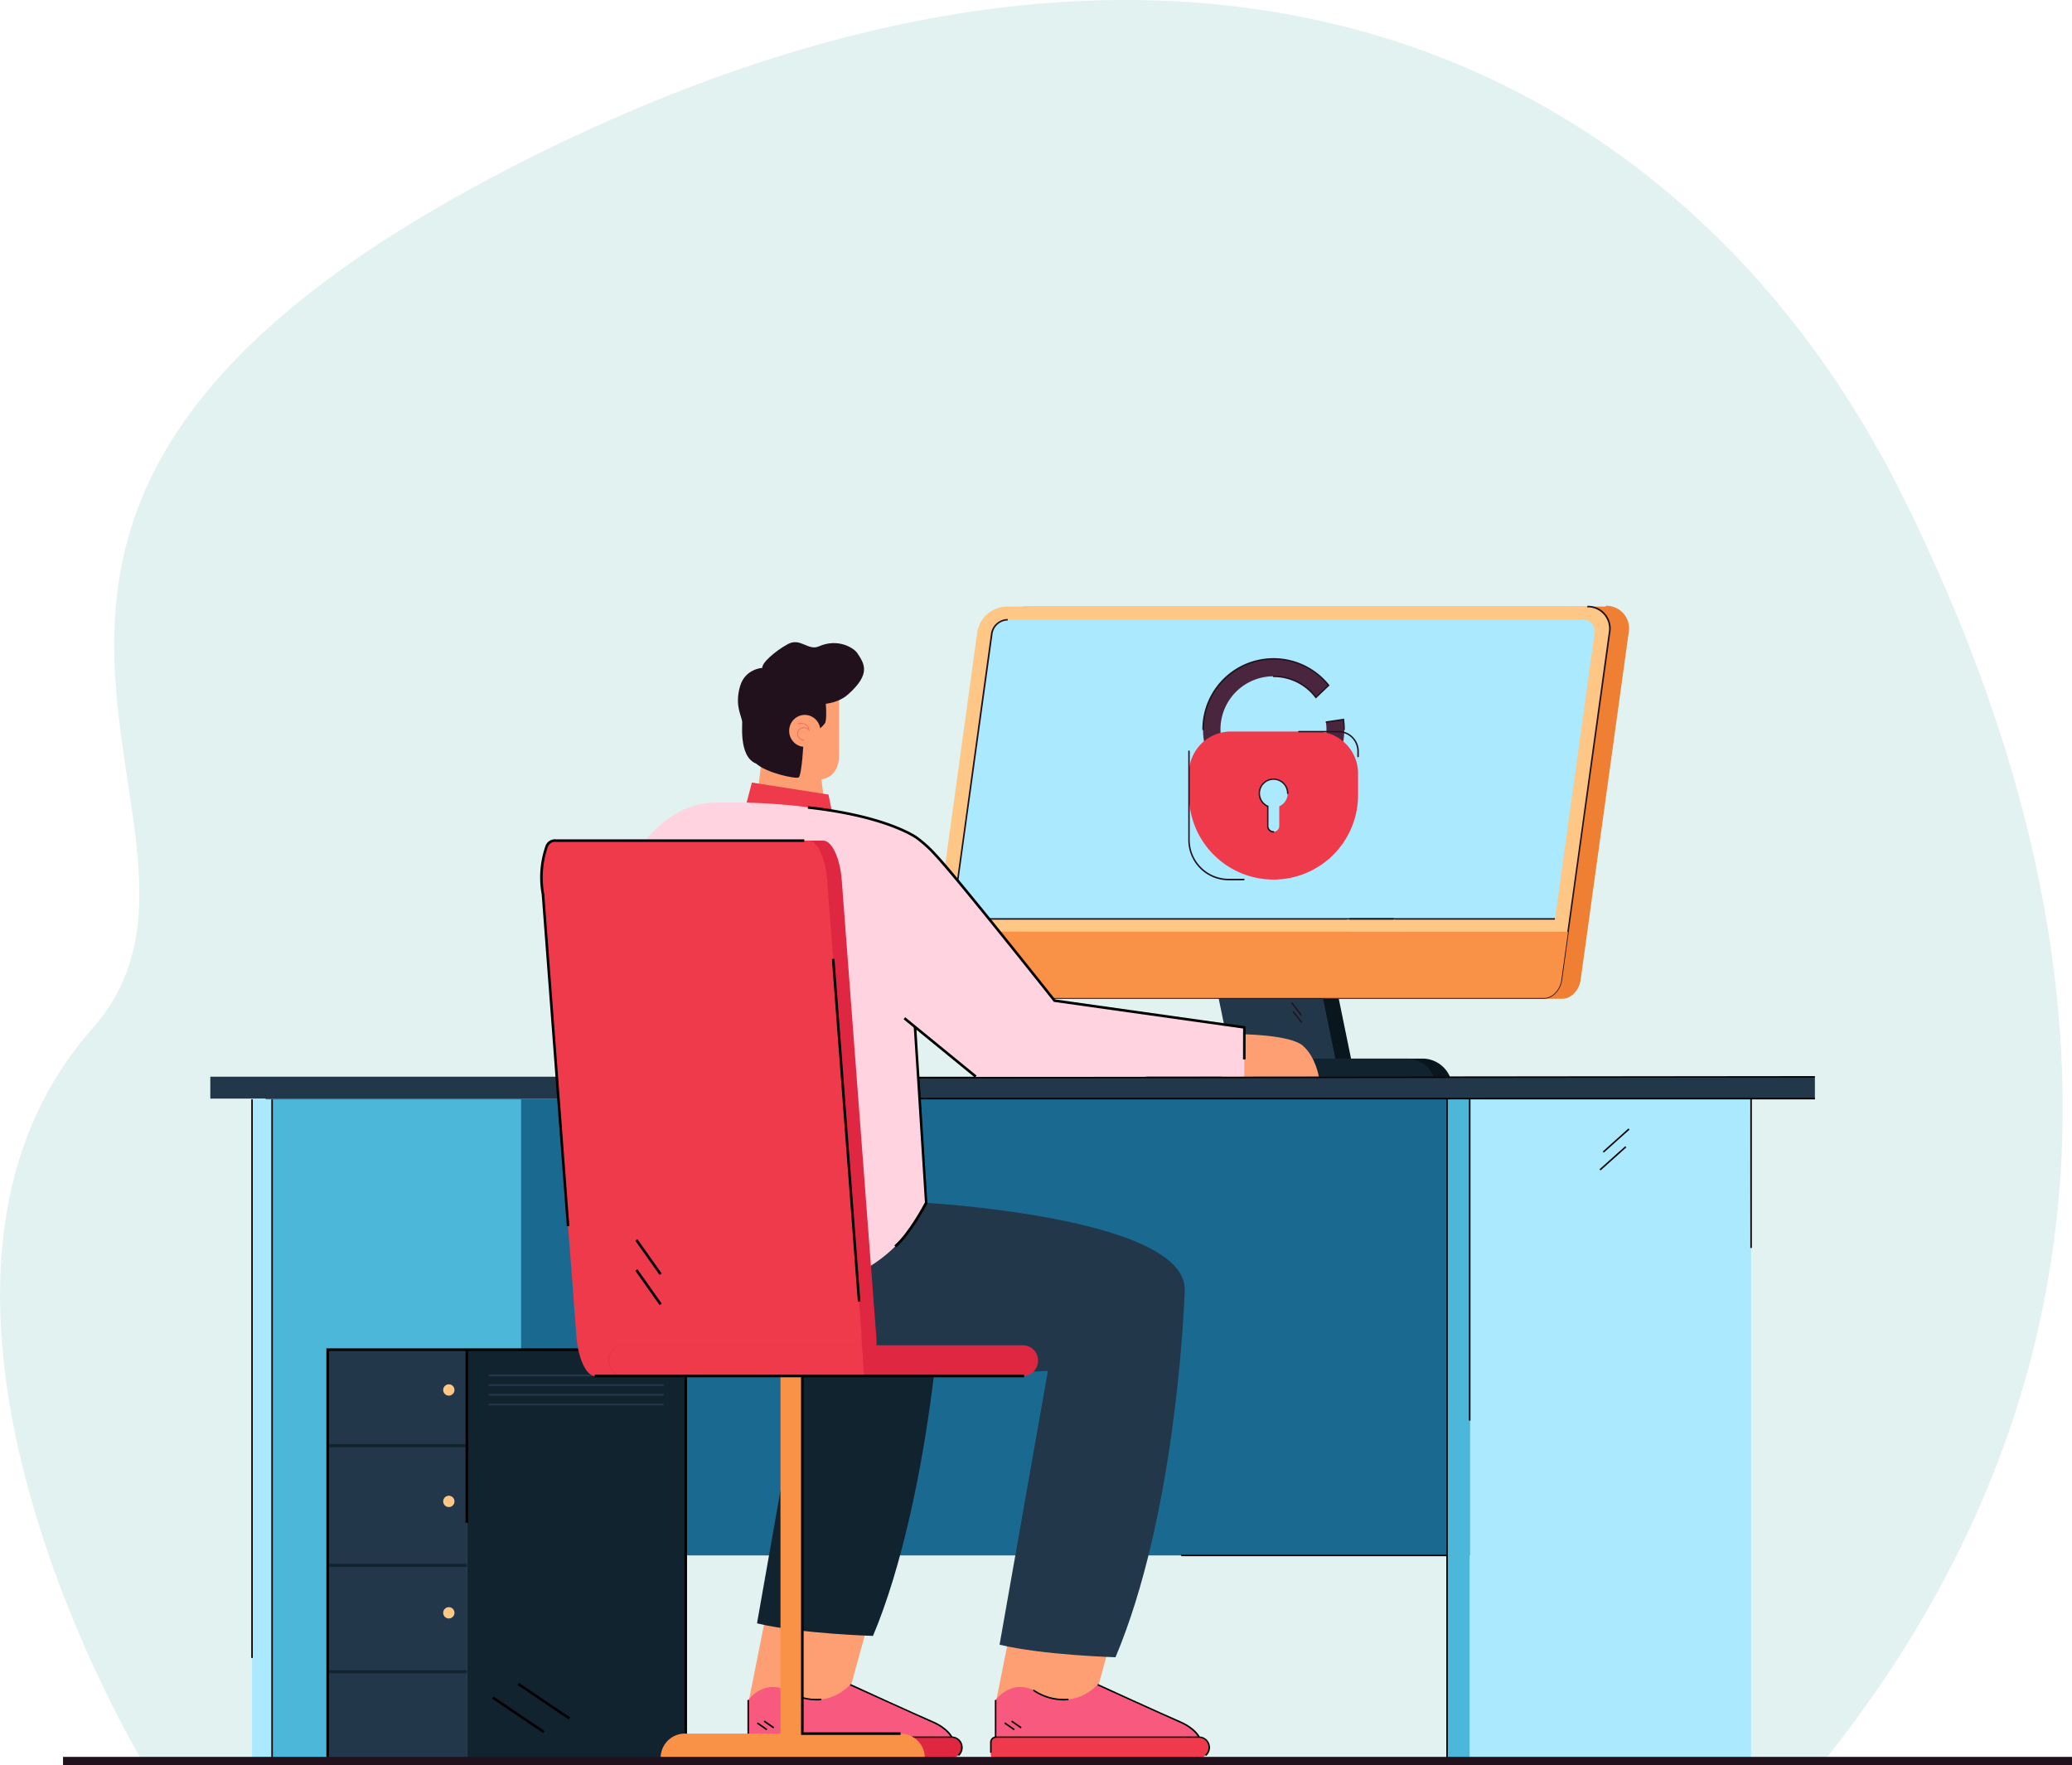 <svg xmlns="http://www.w3.org/2000/svg" viewBox="0 0 451.62 384.61"><defs><style>.cls-1{isolation:isolate;}.cls-2{fill:#e2f2f1;}.cls-3{mix-blend-mode:multiply;}.cls-4{fill:#1a6991;}.cls-5{fill:#4cb7d8;}.cls-6{fill:#abe9ff;}.cls-7{fill:#0a161e;}.cls-8{fill:#ef7f33;}.cls-9{fill:#223749;}.cls-10{fill:#fec786;}.cls-11{fill:#f99247;}.cls-12{fill:#122330;}.cls-13{fill:#21111d;}.cls-14{fill:#f5c786;}.cls-15{fill:#fe9f73;}.cls-16{fill:#f07162;}.cls-17{fill:#ef3a4c;}.cls-18{fill:#e02742;}.cls-19{fill:#f7597f;}.cls-20{fill:#ffd4e0;}.cls-21{fill:#49263e;}</style></defs><g class="cls-1"><g id="Layer_2" data-name="Layer 2"><g id="Layer_3" data-name="Layer 3"><path class="cls-2" d="M31,383.72S-30.78,281.64,20.11,224.16c39.32-44.4-58.36-112.81,95.38-189.76C261.78-38.83,367.82,13.87,414.6,107.88c55.64,111.81,41.18,203-17,275.84Z"/><g class="cls-3"><path class="cls-2" d="M257.47,98.84a56.37,56.37,0,0,0,1-18.23l13-7.45L268,63.5l-3.4-9.65-14.78,2.34a56.38,56.38,0,0,0-12.21-13.58l3.91-14.45-9.23-4.42-9.23-4.41-8.8,12.11a56.1,56.1,0,0,0-18.23-1l-7.46-13-9.65,3.4-9.65,3.41,2.34,14.78a56.34,56.34,0,0,0-13.58,12.2l-14.45-3.9-4.41,9.23-4.42,9.23,12.11,8.8a56.1,56.1,0,0,0-1,18.23l-13,7.46,3.41,9.65,3.4,9.65,14.78-2.34a56.34,56.34,0,0,0,12.2,13.58l-3.9,14.45,9.23,4.42,9.23,4.42,8.8-12.11a56.37,56.37,0,0,0,18.23,1l7.45,13,9.65-3.41,9.65-3.4-2.34-14.79a56.36,56.36,0,0,0,13.59-12.2l14.44,3.91,4.42-9.24,4.42-9.23Zm-53.8,26.26a38.39,38.39,0,1,1,36.87-39.86A38.39,38.39,0,0,1,203.67,125.1Z"/></g><g class="cls-3"><path class="cls-2" d="M375.75,118.78a38.88,38.88,0,0,0-6.18-11l4.83-9.16-5.56-4.38-5.57-4.38-7.77,6.84a38.89,38.89,0,0,0-12.15-3.42l-3.07-9.89-7,.83-7,.84-.66,10.33a39.15,39.15,0,0,0-11,6.17l-9.16-4.82L301,102.29l-4.37,5.56,6.83,7.77a39,39,0,0,0-3.42,12.16l-9.89,3.06.84,7,.83,7,10.34.66a38.66,38.66,0,0,0,6.17,11l-4.82,9.16,5.56,4.38,5.56,4.38,7.77-6.84a38.89,38.89,0,0,0,12.15,3.42l3.07,9.89,7-.84,7-.83.66-10.33a38.93,38.93,0,0,0,11-6.18l9.16,4.83,4.38-5.57,4.38-5.56-6.84-7.77a38.89,38.89,0,0,0,3.42-12.15l9.89-3.07-.84-7-.83-7Zm-33.66,39.76A26.56,26.56,0,1,1,365.32,129,26.55,26.55,0,0,1,342.09,158.54Z"/></g><g class="cls-3"><path class="cls-2" d="M113.64,88a26.23,26.23,0,0,0-5.85-6.21l1.67-6.8-4.36-2-4.37-2-4,5.76a25.92,25.92,0,0,0-8.53-.26l-3.62-6-4.48,1.7L75.65,74l1.25,6.89a26,26,0,0,0-6.21,5.85L63.89,85l-2,4.36-2,4.36,5.76,4a25.92,25.92,0,0,0-.26,8.53l-6,3.63,1.7,4.47,1.69,4.48,6.89-1.26a26.07,26.07,0,0,0,5.85,6.22l-1.67,6.8,4.36,2,4.36,2,4-5.76a26.48,26.48,0,0,0,8.53.26l3.63,6,4.47-1.7,4.48-1.69-1.26-6.89a26.26,26.26,0,0,0,6.22-5.85l6.79,1.67,2-4.36,2-4.36-5.75-4a26.54,26.54,0,0,0,.26-8.54l6-3.62-1.69-4.47-1.7-4.48ZM98.05,119.57a17.95,17.95,0,1,1,10.43-23.15A17.95,17.95,0,0,1,98.05,119.57Z"/></g><rect class="cls-4" x="57.91" y="239.4" width="316.36" height="99.54" transform="translate(432.17 578.33) rotate(180)"/><rect class="cls-5" x="59.31" y="239.56" width="54.28" height="143.63" transform="translate(172.89 622.76) rotate(180)"/><rect class="cls-6" x="54.94" y="239.56" width="4.37" height="143.63"/><rect x="59.14" y="239.56" width="0.33" height="143.63"/><rect x="54.77" y="239.56" width="0.33" height="121.71"/><path class="cls-7" d="M255.73,230.68h16l-9.22-44.93h22.75l9.22,44.93h16a6.56,6.56,0,0,1,5.61,4.08H253.19C252.34,232.51,253.48,230.68,255.73,230.68Z"/><path class="cls-8" d="M206.56,213.53,208,203.07l9-65.28a6.67,6.67,0,0,1,6.4-5.62H350l0-.16a4.92,4.92,0,0,1,5,5.78l-10.48,75.74c-.32,2.26-2.09,4.1-3.95,4.1H209.2l0-.16C207.45,217.47,206.26,215.71,206.56,213.53Z"/><polygon class="cls-9" points="268.88 233.4 291.62 233.4 281.85 185.75 259.1 185.75 268.88 233.4"/><path class="cls-10" d="M204,203.07l9-65.28a6.67,6.67,0,0,1,6.39-5.62H346a4.78,4.78,0,0,1,4.84,5.62l-9,65.28Z"/><path class="cls-11" d="M309.37,206.35l0,0h0l0,0,0,0s0,0,0,0h-.09Z"/><polygon class="cls-11" points="298.3 206.42 298.31 206.42 298.31 206.41 298.3 206.42"/><path class="cls-11" d="M295.87,203.14v0s0,0,0,0h0Z"/><path class="cls-6" d="M207.58,200.23,216.2,138a3.57,3.57,0,0,1,3.47-3H344.9a2.55,2.55,0,0,1,2.65,3l-8.62,62.27Z"/><path class="cls-12" d="M249.76,234.76c-.85-2.25.29-4.08,2.54-4.08H307a6.56,6.56,0,0,1,5.61,4.08H249.76Z"/><path class="cls-13" d="M205.16,217.63H336.54c1.86,0,3.63-1.84,3.94-4.1L351,137.79a4.93,4.93,0,0,0-5-5.78l-.05.33a4.64,4.64,0,0,1,4.7,5.45l-10.49,75.74c-.28,2.08-1.89,3.77-3.57,3.77H205.2Z"/><polygon class="cls-13" points="211.72 210.37 212.01 210.17 209.48 205.81 209.19 206 211.72 210.37"/><polygon class="cls-13" points="211.43 212.43 211.72 212.24 209.18 207.99 208.88 208.18 211.43 212.43"/><polygon class="cls-13" points="283.53 221.3 283.78 221.14 281.66 218.41 281.41 218.57 283.53 221.3"/><polygon class="cls-13" points="283.59 222.87 283.84 222.71 281.94 220.3 281.69 220.47 283.59 222.87"/><path class="cls-13" d="M207.39,200.4H338.91l0-.33H207.77L216.36,138a3.39,3.39,0,0,1,3.29-2.79l0-.33A3.75,3.75,0,0,0,216,138Z"/><path class="cls-14" d="M309.4,206.38h0l0,0h-.05Z"/><path class="cls-11" d="M205.18,217.47H336.56c1.77,0,3.46-1.76,3.76-3.94l1.45-10.46h-45.9s0,0,0,0v0l0-.07H204l-1.45,10.46C202.21,215.71,203.4,217.47,205.18,217.47Zm93.12-11.05h0Z"/><path d="M295.87,203.07h1.18a43.4,43.4,0,0,0,5-1.24l.51-.15.09,0a.08.08,0,0,0,.05-.09v0a.08.08,0,0,0-.11,0l-.08,0-.54.16a38.78,38.78,0,0,1-5.42,1.29L296,203h-.09A.1.1,0,0,0,295.87,203.07Z"/><rect class="cls-10" x="293.58" y="200.4" width="10.47" height="2.66" transform="translate(597.62 403.45) rotate(180)"/><rect class="cls-13" x="294.14" y="200.07" width="9.63" height="0.33" transform="translate(597.92 400.47) rotate(180)"/><rect class="cls-11" x="288.8" y="203.06" width="16.55" height="2.18" transform="translate(594.15 408.29) rotate(180)"/><rect class="cls-9" x="45.84" y="234.63" width="349.74" height="4.77" transform="translate(441.42 474.02) rotate(180)"/><rect class="cls-6" x="320.34" y="239.4" width="61.32" height="143.63" transform="translate(702.01 622.43) rotate(180)"/><rect class="cls-5" x="315.41" y="239.4" width="4.93" height="143.63"/><rect class="cls-12" x="101.76" y="294.09" width="47.71" height="88.94" transform="translate(251.22 677.12) rotate(180)"/><rect class="cls-9" x="71.42" y="294.09" width="30.34" height="88.94" transform="translate(173.18 677.12) rotate(180)"/><path class="cls-10" d="M96.6,302.88a1.23,1.23,0,1,0,1.23-1.23A1.23,1.23,0,0,0,96.6,302.88Z"/><path class="cls-10" d="M96.6,327.16a1.23,1.23,0,1,0,1.23-1.23A1.23,1.23,0,0,0,96.6,327.16Z"/><path class="cls-10" d="M96.6,351.43a1.23,1.23,0,1,0,1.23-1.22A1.23,1.23,0,0,0,96.6,351.43Z"/><rect class="cls-12" x="71.42" y="340.76" width="30.34" height="0.67" transform="translate(173.18 682.19) rotate(180)"/><rect class="cls-12" x="71.42" y="363.93" width="30.34" height="0.67" transform="translate(173.18 728.54) rotate(180)"/><rect class="cls-9" x="106.48" y="299.5" width="38.17" height="0.4" transform="translate(251.14 599.4) rotate(180)"/><rect class="cls-9" x="106.48" y="301.62" width="38.17" height="0.4" transform="translate(251.14 603.64) rotate(180)"/><rect class="cls-9" x="106.48" y="303.74" width="38.17" height="0.4" transform="translate(251.14 607.87) rotate(180)"/><rect class="cls-9" x="106.48" y="305.86" width="38.17" height="0.4" transform="translate(251.14 612.11) rotate(180)"/><rect class="cls-12" x="71.42" y="314.68" width="30.34" height="0.67" transform="translate(173.18 630.03) rotate(180)"/><polygon points="71.14 383.03 71.7 383.03 71.7 294.38 149.18 294.38 149.18 383.03 149.75 383.03 149.75 293.81 71.14 293.81 71.14 383.03"/><rect x="101.48" y="294.09" width="0.56" height="37.72"/><rect x="118.26" y="363.99" width="0.56" height="13.45" transform="translate(-255.06 261.61) rotate(-55.99)"/><rect x="112.69" y="366.92" width="0.56" height="13.45" transform="translate(-259.93 258.24) rotate(-55.98)"/><path class="cls-15" d="M182.9,150.89V164.6s.2,4.64-3.86,5.21l.76,6.19a4.83,4.83,0,0,1-3.3,5.2,12.73,12.73,0,0,1-3.83.59,7.73,7.73,0,0,1-7.53-5.22c-.39-1.73.77-10,.77-10l-.14-4.08.52-15.81Z"/><path class="cls-13" d="M166.83,147.4l3.24,4.58s9.79,3.8,14.82-.7,3.47-6.67,2-8.93c-.72-1.11-4.19-3.38-8.44-1.49-2.32,1-4-2-6.74-.5s-5.89,4.22-5.53,5.28S166.83,147.4,166.83,147.4Z"/><path class="cls-13" d="M167,145.47s-4.46-.21-5.7,4.08.43,6.54.47,7.82-.83,9.9,5.23,9.26l1.64-14.25-2.11-5.67Z"/><path class="cls-13" d="M179.92,152.23s.36,4,0,5.13-4.76,4-4.76,4-.37,7.69-1.1,8.05-7.23-1.05-9.29-3.08.13-18.16.13-18.16,1.83-2.2,3.66-2.56,10.63-1.1,10.26,0S179.92,152.23,179.92,152.23Z"/><ellipse class="cls-15" cx="175.41" cy="159.26" rx="3.4" ry="3.48"/><path class="cls-16" d="M175.16,161.39a1.43,1.43,0,0,1-1.33-1.09,1.36,1.36,0,0,1,.54-1.59,1.55,1.55,0,0,1,1.78.07,1.5,1.5,0,0,0-.68-.86,2.12,2.12,0,0,0-1.52-.1.09.09,0,0,1-.12-.06.11.11,0,0,1,.06-.12,2.21,2.21,0,0,1,1.67.11,1.88,1.88,0,0,1,.86,1.27l.09.33-.24-.24a1.46,1.46,0,0,0-1.81-.23,1.2,1.2,0,0,0-.45,1.37,1.23,1.23,0,0,0,1.15.94h0a.1.1,0,0,1,.1.1.11.11,0,0,1-.1.1Z"/><polygon class="cls-17" points="181.31 176.75 180.58 173.14 163.88 170.52 162.74 174.88 170.23 176.75 181.31 176.75"/><path class="cls-15" d="M270.43,225.36s10.73.06,13.54,2.5,3.49,6.77,3.49,6.77H266.25Z"/><polygon class="cls-15" points="183.72 373.64 163.25 370.44 167.61 348.57 189.85 351.44 183.72 373.64"/><path class="cls-18" d="M162.91,378.53h19.27L190,369.8l14.3,8.73h3.07a2.27,2.27,0,0,1,2.24,1.8,2.24,2.24,0,0,1-2.16,2.7h-44.8a.6.6,0,0,1-.6-.61v-3A.88.88,0,0,1,162.91,378.53Z"/><path class="cls-19" d="M163.08,378.56v-8.12s3.25-4.48,8.19-2.19c0,0,7.47,5.44,14.06-1.15l16.36,7.45s4.49,1.54,5.7,4Z"/><rect x="162.92" y="370.44" width="0.33" height="8.07"/><path d="M178,370.53a7.52,7.52,0,0,0,1-.06l0-.33a11.43,11.43,0,0,1-7.57-2l-.18.27A11.88,11.88,0,0,0,178,370.53Z"/><polygon points="167.06 377.04 167.25 376.76 165.16 375.31 164.97 375.59 167.06 377.04"/><polygon points="168.56 376.63 168.75 376.35 166.66 374.91 166.47 375.19 168.56 376.63"/><path d="M209,382.64a2.43,2.43,0,0,0,.83-1.85,2.39,2.39,0,0,0-2.36-2.41h-44.3a1.27,1.27,0,0,0-1.26,1.29v2.25h.32v-2.25a1,1,0,0,1,.94-1h44.3a2.06,2.06,0,0,1,2,2.08,2.1,2.1,0,0,1-.71,1.59Z"/><path d="M207.3,378.62l.29-.15c0-.08-.93-2-4.28-3.43s-17.77-8-17.91-8.09l-.14.31c.15.06,14.63,6.65,17.92,8.09S207.29,378.6,207.3,378.62Z"/><polygon class="cls-15" points="237.65 373.64 217.17 370.44 221.53 348.57 243.78 351.44 237.65 373.64"/><path class="cls-17" d="M216.84,378.53h19.27l7.81-8.73,14.29,8.73h3.08a2.25,2.25,0,0,1,.08,4.5H216.56a.6.6,0,0,1-.6-.61v-3A.88.88,0,0,1,216.84,378.53Z"/><path class="cls-19" d="M217,378.56v-8.12s3.24-4.48,8.18-2.19c0,0,7.48,5.44,14.07-1.15l16.36,7.45s4.48,1.54,5.7,4Z"/><rect x="216.84" y="370.44" width="0.33" height="8.07"/><path d="M231.89,370.53a7.6,7.6,0,0,0,1-.06l0-.33a11.42,11.42,0,0,1-7.57-2l-.19.27A11.88,11.88,0,0,0,231.89,370.53Z"/><polygon points="220.99 377.04 221.17 376.76 219.08 375.31 218.9 375.59 220.99 377.04"/><polygon points="222.49 376.63 222.67 376.35 220.58 374.91 220.4 375.19 222.49 376.63"/><path d="M262.89,382.64a2.44,2.44,0,0,0,.84-1.85,2.39,2.39,0,0,0-2.36-2.41H217.06a1.28,1.28,0,0,0-1.26,1.29v2.25h.33v-2.25a1,1,0,0,1,.93-1h44.31a2.09,2.09,0,0,1,1.31,3.67Z"/><path d="M261.22,378.62l.3-.15c0-.08-.94-2-4.28-3.43s-17.77-8-17.92-8.09l-.13.31c.15.06,14.62,6.65,17.92,8.09S261.21,378.6,261.22,378.62Z"/><path class="cls-12" d="M204.84,267.6c-5.21-13.9-21.4-17.21-21.4-17.21s-34.58-4.59-40.24,4.94c-11.67,19.66.35,36.24,10.63,38.52,2.5.56,6.71.24,11.45.38,3.82.12,10.26-.14,10.26-.14L165,353.73c9.39,2.28,25.28,2.74,25.28,2.74C203.08,326.1,207,273.37,204.84,267.6Z"/><path class="cls-9" d="M258.23,281.21C258.75,265,200.3,262,200.3,262s-32.9-11.55-38.56-2c-11.67,19.65.35,36.23,10.63,38.51,2.5.56,6.72.22,11.46.39,13.61.46,32.57.2,35.46.16h0l9.11-.32-10.53,59.64c9.39,2.28,25.27,2.74,25.27,2.74C255.94,330.74,258,287.37,258.23,281.21Z"/><path class="cls-20" d="M271.21,223.87l-41.38-5.82s-25.64-32.64-29.14-35-18.65-8.74-44.87-8.16S124.93,232,124.93,232s41.31,47.51,43.13,47.79c24.88,3.86,33.83-17.72,33.83-17.72l-2.42-38.28,13.22,10.81h58.52Z"/><path d="M154.26,264.94a.32.32,0,0,0,.3-.32c-.12-14.16-.74-74.47-.74-74.68a.33.33,0,0,0-.65,0c0,.21.62,60.53.74,74.69a.32.32,0,0,0,.33.32Z"/><path class="cls-18" d="M183.47,191.77,191,291.24c.36,4.74-.85,8.59-2.7,8.59H132.83c-1.85,0-3.64-3.85-4-8.59l-7.53-99.47c-.35-4.74.85-8.59,2.7-8.59h55.47C181.32,183.18,183.11,187,183.47,191.77Z"/><path class="cls-17" d="M180.28,191.77l7.53,99.47c.36,4.74-.85,8.59-2.7,8.59H129.64c-1.85,0-3.64-3.85-4-8.59l-7.52-99.47c-.36-4.74.84-8.59,2.69-8.59h55.48C178.14,183.18,179.93,187,180.28,191.77Z"/><path class="cls-18" d="M223.22,293.14H135.68a3.36,3.36,0,0,0,0,6.69h87.54a3.36,3.36,0,0,0,0-6.69Z"/><path class="cls-17" d="M187.72,293.14H135.89a3.35,3.35,0,0,0,0,6.69H188.3a3.06,3.06,0,0,0,2.65-3.34A3.29,3.29,0,0,0,187.72,293.14Z"/><polygon class="cls-18" points="187.76 290.64 188.3 299.83 194.31 299.83 190.63 293.14 187.76 290.64"/><path class="cls-11" d="M196.29,377.76H174.88V299.83h-4.76v77.93H149.26A5.27,5.27,0,0,0,144,383h57.57A5.27,5.27,0,0,0,196.29,377.76Z"/><path d="M123.54,267.2l-5.47-72.3a20.81,20.81,0,0,1,.8-10.5,2.21,2.21,0,0,1,2.39-1.5h54.05v.56H121.19a1.66,1.66,0,0,0-1.8,1.14,20.31,20.31,0,0,0-.76,10.23l5.47,72.33Z"/><rect x="184.13" y="208.86" width="0.56" height="74.9" transform="translate(-18.05 14.61) rotate(-4.33)"/><rect x="129.64" y="299.55" width="93.58" height="0.56"/><rect x="141.06" y="269.35" width="0.56" height="9.17" transform="translate(-132.25 131.93) rotate(-35.28)"/><rect x="141.06" y="275.89" width="0.56" height="9.17" transform="translate(-136.03 133.14) rotate(-35.28)"/><polygon points="196.29 378.04 174.6 378.04 174.6 299.83 175.16 299.83 175.16 377.48 196.29 377.48 196.29 378.04"/><path d="M270.93,230.85h.56v-7.22L230,217.78c-1.35-1.69-21.32-26.87-25.85-31.65a27.47,27.47,0,0,0-4.26-3.87c-1.71-1.12-8.47-4.89-23.76-6.6l-.07.56c15.17,1.69,21.84,5.41,23.52,6.51a26.35,26.35,0,0,1,4.15,3.78c4.66,4.92,25.69,31.44,25.9,31.71l.07.09,41.25,5.81Z"/><path d="M195.31,271.83c3.28-2.82,6.68-9.33,6.83-9.6l0-.07-2.42-38.36-.56,0L201.6,262c-.37.71-3.63,6.77-6.66,9.37Z"/><rect x="204.63" y="218.2" width="0.56" height="20.11" transform="translate(-101.5 242.5) rotate(-50.75)"/><rect x="200.16" y="234.57" width="195.42" height="0.33" transform="translate(-0.26 0.33) rotate(-0.06)"/><rect x="200.43" y="239.23" width="195.16" height="0.33"/><path d="M381.51,271.94h.33s0-32,0-32.54h-.34C381.48,240,381.51,271.94,381.51,271.94Z"/><rect x="315.24" y="239.4" width="0.33" height="143.63"/><rect x="320.18" y="239.4" width="0.33" height="70.16"/><rect x="348.5" y="248.38" width="7.52" height="0.33" transform="translate(-75.96 298.41) rotate(-41.85)"/><polygon points="348.86 255.04 354.47 250.02 354.25 249.77 348.64 254.79 348.86 255.04"/><rect x="257.46" y="338.77" width="57.8" height="0.33"/><path class="cls-21" d="M289,157.33a10.84,10.84,0,0,1,.12,1.62,11.55,11.55,0,1,1-2.34-7l2.78-2.64A15.39,15.39,0,1,0,293,159a15.69,15.69,0,0,0-.15-2.19Z"/><path class="cls-17" d="M268.29,159.4h18.58a9.14,9.14,0,0,1,9.14,9.14v4.69a18.43,18.43,0,0,1-18.43,18.43h0a18.43,18.43,0,0,1-18.43-18.43v-4.69a9.14,9.14,0,0,1,9.14-9.14Z"/><path class="cls-13" d="M271.12,191.82h-3.33A8.8,8.8,0,0,1,259,183V163.69a.15.15,0,0,1,.16-.15.15.15,0,0,1,.15.15V183a8.5,8.5,0,0,0,8.49,8.49h3.33a.15.15,0,1,1,0,.3Z"/><path class="cls-13" d="M296,165a.15.15,0,0,1-.15-.15v-1.14a4.14,4.14,0,0,0-4.13-4.14H283.1a.15.15,0,0,1-.15-.15.15.15,0,0,1,.15-.15h8.63a4.45,4.45,0,0,1,4.44,4.44v1.14A.16.16,0,0,1,296,165Z"/><path class="cls-13" d="M293,159.1a.15.15,0,0,1-.15-.15,17.12,17.12,0,0,0-.13-2l-3.62.55a.16.16,0,0,1-.05-.31l3.92-.59,0,.15a16.56,16.56,0,0,1,.15,2.22A.15.15,0,0,1,293,159.1Z"/><path class="cls-13" d="M262.22,159.1a.15.15,0,0,1-.15-.15,15.52,15.52,0,0,1,27.64-9.71l.09.11-3,2.85-.1-.13a11.33,11.33,0,0,0-9.1-4.53.16.16,0,0,1-.16-.15.16.16,0,0,1,.16-.16,11.61,11.61,0,0,1,9.23,4.52l2.56-2.43a15.22,15.22,0,0,0-27,9.63A.15.15,0,0,1,262.22,159.1Z"/><path class="cls-6" d="M280.67,172.88a3.09,3.09,0,1,0-4.34,2.82V180a1.25,1.25,0,0,0,1.25,1.25h0a1.25,1.25,0,0,0,1.25-1.25V175.7A3.09,3.09,0,0,0,280.67,172.88Z"/><path class="cls-13" d="M277.58,181.43a1.4,1.4,0,0,1-1.4-1.4V175.8a3.24,3.24,0,1,1,4.64-2.92.15.15,0,1,1-.3,0,2.94,2.94,0,1,0-4.13,2.68l.09,0V180a1.1,1.1,0,0,0,1.1,1.1.15.15,0,0,1,.15.15A.15.15,0,0,1,277.58,181.43Z"/><rect class="cls-13" x="13.74" y="382.83" width="437.88" height="1.78"/></g></g></g></svg>